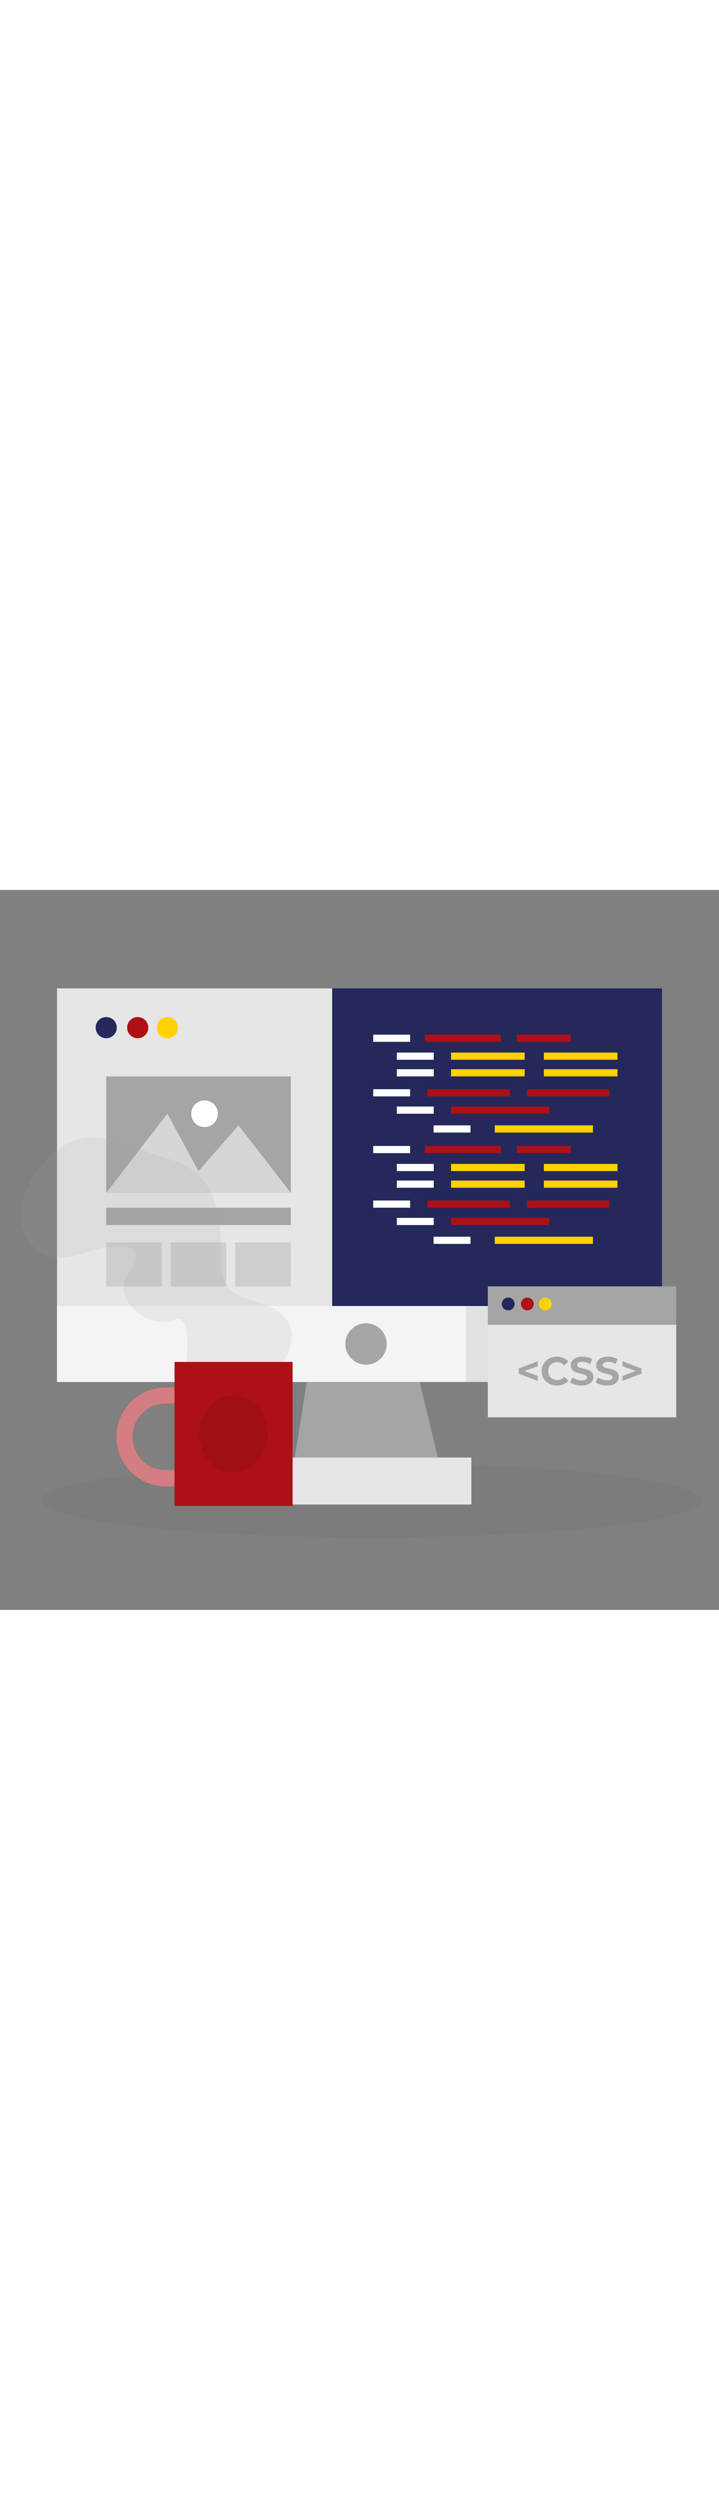 <svg id="_0182_css" xmlns="http://www.w3.org/2000/svg" viewBox="0 0 500 500" data-imageid="css-9" imageName="CSS" class="illustrations_image" style="width: 144px;"><rect x="0" y="0" width="500" height="500" fill="#808080" stroke="none"/><defs><style>.cls-1_css-9,.cls-2_css-9,.cls-3_css-9,.cls-4_css-9{fill:#fff;}.cls-5_css-9,.cls-6_css-9,.cls-7_css-9{fill:#a5a5a5;}.cls-2_css-9{opacity:.54;}.cls-8_css-9{opacity:.03;}.cls-8_css-9,.cls-9_css-9{fill:#000001;}.cls-3_css-9{opacity:.55;}.cls-10_css-9{fill:#e6e6e6;}.cls-6_css-9{opacity:.15;}.cls-4_css-9{opacity:.46;}.cls-7_css-9{opacity:.36;}.cls-11_css-9{fill:#24285b;}.cls-9_css-9{opacity:.08;}.cls-12_css-9{fill:#ffd200;}.cls-13_css-9{fill:#68e1fd;}</style></defs><ellipse id="sd_css-9" class="cls-8_css-9" cx="258.45" cy="423.91" rx="229.32" ry="25.71"/><g id="monitor_css-9"><rect class="cls-10_css-9" x="39.65" y="68.35" width="229.35" height="273.35"/><rect class="cls-11_css-9" x="231" y="68.35" width="229.35" height="273.35"/><polygon class="cls-5_css-9" points="218.21 310.47 202.23 411.98 308.8 411.98 284.3 310.47 218.21 310.47"/><rect class="cls-10_css-9" x="177.91" y="394.19" width="149.89" height="32.62"/><circle class="cls-11_css-9" cx="73.86" cy="95.62" r="7.36"/><circle class="cls-13_css-9 targetColor" cx="95.76" cy="95.62" r="7.36" style="fill: rgb(174, 16, 22);"/><circle class="cls-12_css-9" cx="116.39" cy="95.62" r="7.36"/><rect class="cls-10_css-9" x="39.65" y="288.93" width="420.7" height="52.76"/><rect class="cls-3_css-9" x="39.65" y="288.93" width="420.7" height="52.76"/><circle class="cls-5_css-9" cx="254.55" cy="315.31" r="14.37"/><rect class="cls-13_css-9 targetColor" x="313.65" y="150.42" width="68.26" height="4.98" style="fill: rgb(174, 16, 22);"/><rect class="cls-12_css-9" x="344.06" y="163.5" width="68.26" height="4.98"/><rect class="cls-13_css-9 targetColor" x="297.22" y="138.38" width="57.28" height="4.98" style="fill: rgb(174, 16, 22);"/><rect class="cls-13_css-9 targetColor" x="366.41" y="138.38" width="57.28" height="4.98" style="fill: rgb(174, 16, 22);"/><rect class="cls-12_css-9" x="313.65" y="124.5" width="51.21" height="4.98"/><rect class="cls-12_css-9" x="378.19" y="124.5" width="51.21" height="4.98"/><rect class="cls-1_css-9" x="275.96" y="150.42" width="25.67" height="4.98"/><rect class="cls-1_css-9" x="301.53" y="163.5" width="25.67" height="4.98"/><rect class="cls-1_css-9" x="259.54" y="138.38" width="25.67" height="4.98"/><rect class="cls-1_css-9" x="259.54" y="100.49" width="25.67" height="4.98"/><rect class="cls-1_css-9" x="275.96" y="112.95" width="25.67" height="4.98"/><rect class="cls-12_css-9" x="313.65" y="112.95" width="51.21" height="4.98"/><rect class="cls-12_css-9" x="378.19" y="112.95" width="51.21" height="4.98"/><rect class="cls-1_css-9" x="275.96" y="124.5" width="25.67" height="4.98"/><rect class="cls-13_css-9 targetColor" x="295.47" y="100.49" width="52.88" height="4.98" style="fill: rgb(174, 16, 22);"/><rect class="cls-13_css-9 targetColor" x="359.42" y="100.49" width="37.55" height="4.98" style="fill: rgb(174, 16, 22);"/><rect class="cls-13_css-9 targetColor" x="313.65" y="227.73" width="68.26" height="4.98" style="fill: rgb(174, 16, 22);"/><rect class="cls-12_css-9" x="344.06" y="240.82" width="68.26" height="4.98"/><rect class="cls-13_css-9 targetColor" x="297.22" y="215.69" width="57.28" height="4.98" style="fill: rgb(174, 16, 22);"/><rect class="cls-13_css-9 targetColor" x="366.41" y="215.69" width="57.28" height="4.98" style="fill: rgb(174, 16, 22);"/><rect class="cls-12_css-9" x="313.65" y="201.82" width="51.21" height="4.98"/><rect class="cls-12_css-9" x="378.19" y="201.82" width="51.21" height="4.98"/><rect class="cls-1_css-9" x="275.96" y="227.73" width="25.67" height="4.98"/><rect class="cls-1_css-9" x="301.53" y="240.82" width="25.67" height="4.98"/><rect class="cls-1_css-9" x="259.54" y="215.69" width="25.67" height="4.98"/><rect class="cls-1_css-9" x="259.54" y="177.8" width="25.67" height="4.98"/><rect class="cls-1_css-9" x="275.96" y="190.26" width="25.67" height="4.98"/><rect class="cls-12_css-9" x="313.65" y="190.26" width="51.21" height="4.98"/><rect class="cls-12_css-9" x="378.19" y="190.26" width="51.21" height="4.98"/><rect class="cls-1_css-9" x="275.96" y="201.82" width="25.67" height="4.98"/><rect class="cls-13_css-9 targetColor" x="295.47" y="177.8" width="52.88" height="4.98" style="fill: rgb(174, 16, 22);"/><rect class="cls-13_css-9 targetColor" x="359.42" y="177.8" width="37.55" height="4.98" style="fill: rgb(174, 16, 22);"/><rect class="cls-9_css-9" x="324.03" y="287.52" width="20.03" height="54.17"/><rect class="cls-5_css-9" x="73.86" y="129.48" width="128.37" height="80.88"/><rect class="cls-7_css-9" x="73.86" y="244.73" width="38.61" height="30.66"/><rect class="cls-7_css-9" x="118.74" y="244.73" width="38.61" height="30.66"/><rect class="cls-7_css-9" x="163.62" y="244.73" width="38.61" height="30.66"/><polygon class="cls-2_css-9" points="73.86 210.36 116.39 155.4 138.04 195.24 165.87 163.5 202.23 210.36 73.86 210.36"/><circle class="cls-1_css-9" cx="142.25" cy="155.4" r="9.26"/><rect class="cls-5_css-9" x="73.86" y="220.67" width="128.37" height="12.04"/></g><g id="coffee_css-9"><path class="cls-13_css-9 targetColor" d="m161.84,414.21h-46.55c-18.96,0-34.38-15.42-34.38-34.38s15.42-34.38,34.38-34.38h46.55v68.75Zm-46.55-57.49c-12.74,0-23.11,10.37-23.11,23.11s10.37,23.11,23.11,23.11h35.28v-46.23h-35.28Z" style="fill: rgb(174, 16, 22);"/><path class="cls-4_css-9" d="m161.84,414.21h-46.55c-18.96,0-34.38-15.42-34.38-34.38s15.42-34.38,34.38-34.38h46.55v68.75Zm-46.55-57.49c-12.74,0-23.11,10.37-23.11,23.11s10.37,23.11,23.11,23.11h35.28v-46.23h-35.28Z"/><rect class="cls-13_css-9 targetColor" x="121.37" y="327.77" width="82.11" height="100.01" style="fill: rgb(174, 16, 22);"/><ellipse class="cls-9_css-9" cx="162.43" cy="377.78" rx="23.81" ry="26.89"/><path class="cls-6_css-9" d="m196.79,327.77s14.06-18.4,0-32.37c-14.06-13.97-42.82-5.98-42.82-35.54s-.64-62.9-35.79-72.75c-35.15-9.85-60.71-31.13-90.11,5.39s-6.39,72.43,27.48,60.55c33.87-11.88,47.29-4.72,33.87,13.25-13.42,17.98,15.34,40.05,31.95,32.24,12.3-5.79,8.31,29.24,8.31,29.24h67.11Z"/></g><g id="css_css-9"><rect class="cls-5_css-9" x="339.25" y="275.31" width="130.99" height="85.41"/><circle class="cls-11_css-9" cx="353.42" cy="287.52" r="4.46"/><circle class="cls-13_css-9 targetColor" cx="366.7" cy="287.52" r="4.46" style="fill: rgb(174, 16, 22);"/><rect class="cls-10_css-9" x="339.25" y="302" width="130.99" height="64.25"/><circle class="cls-12_css-9" cx="379.22" cy="287.52" r="4.46"/><path class="cls-5_css-9" d="m373.92,330.76l-9.23,3.38,9.23,3.36v3.47l-13.2-5.02v-3.6l13.2-5.02v3.44Z"/><path class="cls-5_css-9" d="m376.7,334.14c0-5.85,4.49-10.04,10.54-10.04,3.36,0,6.16,1.22,7.99,3.44l-2.88,2.66c-1.3-1.5-2.94-2.27-4.88-2.27-3.63,0-6.21,2.55-6.21,6.21s2.58,6.21,6.21,6.21c1.94,0,3.58-.78,4.88-2.3l2.88,2.66c-1.83,2.25-4.63,3.47-8.01,3.47-6.02,0-10.51-4.19-10.51-10.04Z"/><path class="cls-5_css-9" d="m396.55,341.94l1.52-3.38c1.64,1.19,4.08,2.02,6.41,2.02,2.66,0,3.74-.89,3.74-2.08,0-3.63-11.29-1.14-11.29-8.35,0-3.3,2.66-6.04,8.18-6.04,2.44,0,4.94.58,6.74,1.72l-1.39,3.41c-1.8-1.03-3.66-1.53-5.38-1.53-2.66,0-3.69,1-3.69,2.22,0,3.58,11.29,1.11,11.29,8.24,0,3.24-2.69,6.02-8.24,6.02-3.08,0-6.18-.91-7.9-2.25Z"/><path class="cls-5_css-9" d="m414.24,341.94l1.52-3.38c1.64,1.19,4.08,2.02,6.41,2.02,2.66,0,3.74-.89,3.74-2.08,0-3.63-11.29-1.14-11.29-8.35,0-3.3,2.66-6.04,8.18-6.04,2.44,0,4.94.58,6.74,1.72l-1.39,3.41c-1.8-1.03-3.66-1.53-5.38-1.53-2.66,0-3.69,1-3.69,2.22,0,3.58,11.29,1.11,11.29,8.24,0,3.24-2.69,6.02-8.24,6.02-3.08,0-6.18-.91-7.9-2.25Z"/><path class="cls-5_css-9" d="m446.07,332.34v3.6l-13.2,5.02v-3.47l9.23-3.36-9.23-3.38v-3.44l13.2,5.02Z"/></g></svg>
